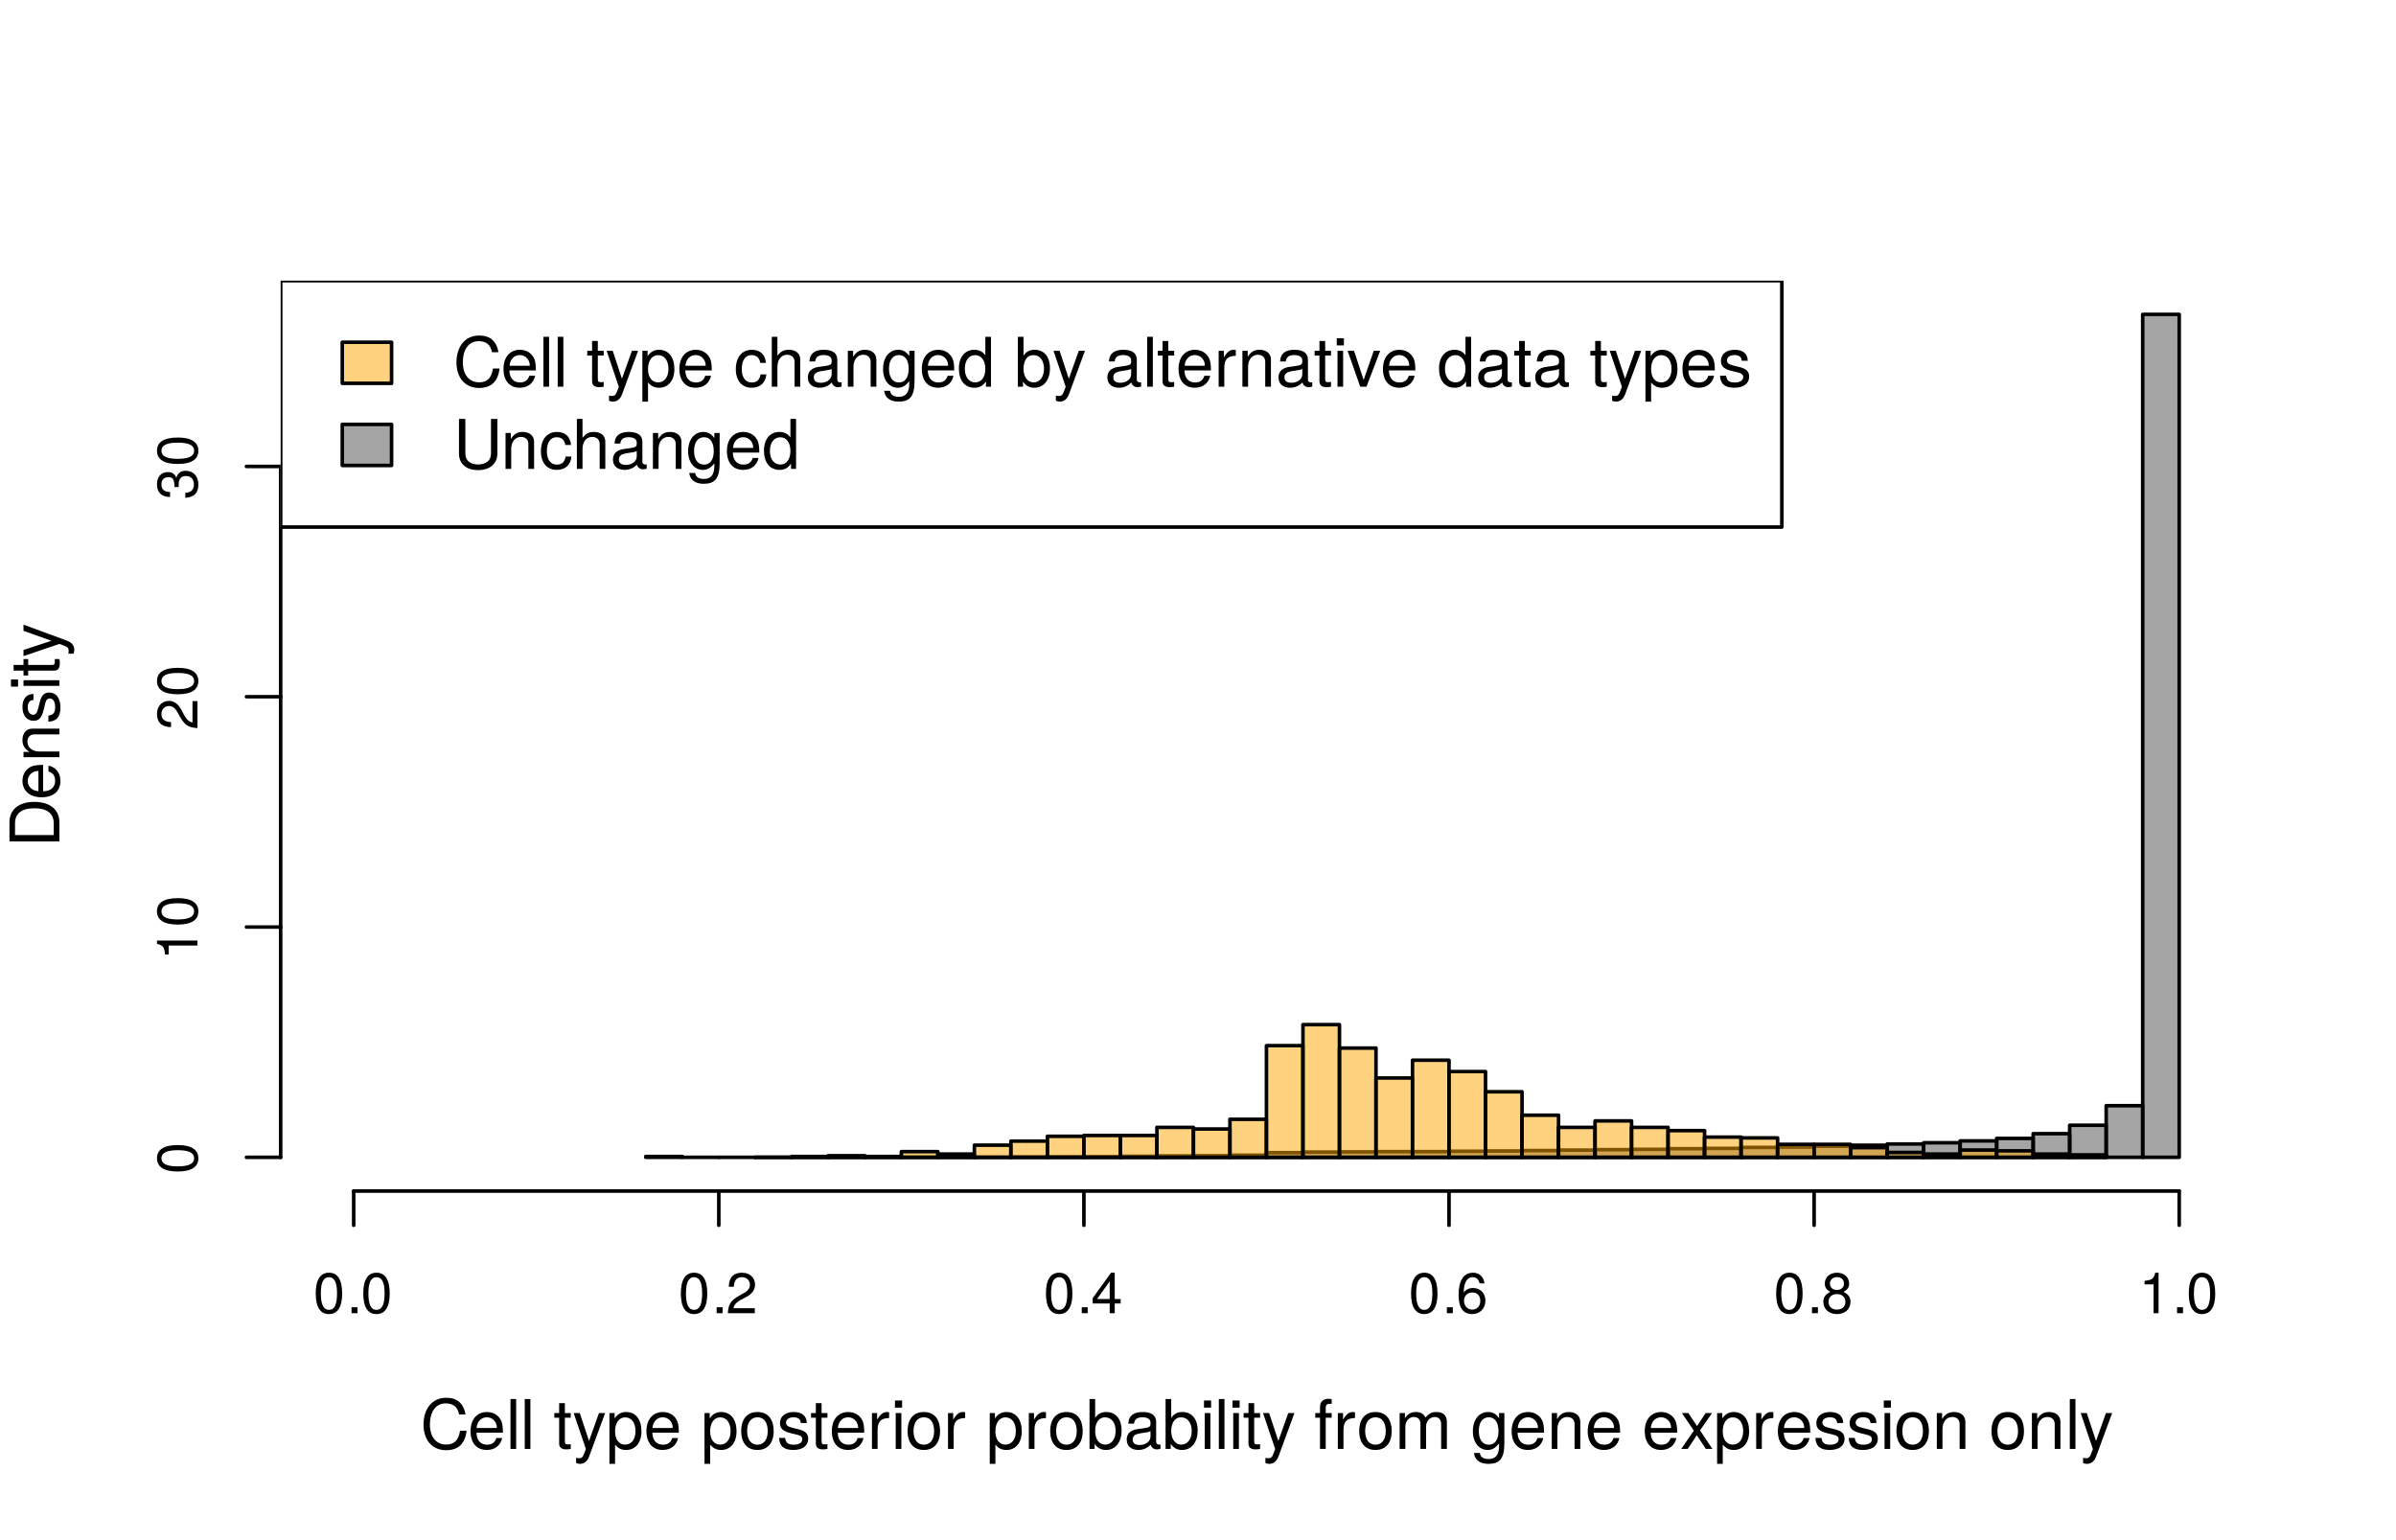 <?xml version="1.0" encoding="UTF-8"?>
<svg xmlns="http://www.w3.org/2000/svg" xmlns:xlink="http://www.w3.org/1999/xlink" width="504pt" height="324pt" viewBox="0 0 504 324" version="1.1">
<defs>
<g>
<symbol overflow="visible" id="glyph0-0">
<path style="stroke:none;" d=""/>
</symbol>
<symbol overflow="visible" id="glyph0-1">
<path style="stroke:none;" d="M 9.75 -3.828 L 8.375 -3.828 C 8.047 -1.844 7.219 -0.922 5.453 -0.922 C 3.359 -0.922 2.031 -2.516 2.031 -5.141 C 2.031 -7.844 3.297 -9.578 5.328 -9.578 C 6.969 -9.578 7.844 -8.844 8.172 -7.25 L 9.531 -7.25 C 9.125 -9.547 7.797 -10.766 5.484 -10.766 C 2.312 -10.766 0.688 -8.203 0.688 -5.125 C 0.688 -2.062 2.344 0.266 5.438 0.266 C 8 0.266 9.438 -1.094 9.75 -3.828 Z M 9.75 -3.828 "/>
</symbol>
<symbol overflow="visible" id="glyph0-2">
<path style="stroke:none;" d="M 7.391 -3.422 C 7.391 -4.531 7.297 -5.219 7.094 -5.781 C 6.594 -7.016 5.453 -7.766 4.031 -7.766 C 1.938 -7.766 0.578 -6.203 0.578 -3.734 C 0.578 -1.25 1.891 0.219 4 0.219 C 5.734 0.219 6.922 -0.766 7.234 -2.297 L 6.016 -2.297 C 5.688 -1.297 5.016 -0.891 4.047 -0.891 C 2.797 -0.891 1.859 -1.703 1.828 -3.422 Z M 6.109 -4.5 C 6.109 -4.5 6.109 -4.438 6.094 -4.406 L 1.859 -4.406 C 1.953 -5.75 2.812 -6.656 4.016 -6.656 C 5.203 -6.656 6.109 -5.672 6.109 -4.5 Z M 6.109 -4.5 "/>
</symbol>
<symbol overflow="visible" id="glyph0-3">
<path style="stroke:none;" d="M 2.172 0 L 2.172 -10.5 L 0.984 -10.5 L 0.984 0 Z M 2.172 0 "/>
</symbol>
<symbol overflow="visible" id="glyph0-4">
<path style="stroke:none;" d=""/>
</symbol>
<symbol overflow="visible" id="glyph0-5">
<path style="stroke:none;" d="M 3.656 0 L 3.656 -1.016 C 3.5 -0.969 3.312 -0.953 3.078 -0.953 C 2.562 -0.953 2.422 -1.094 2.422 -1.625 L 2.422 -6.562 L 3.656 -6.562 L 3.656 -7.547 L 2.422 -7.547 L 2.422 -9.625 L 1.219 -9.625 L 1.219 -7.547 L 0.203 -7.547 L 0.203 -6.562 L 1.219 -6.562 L 1.219 -1.094 C 1.219 -0.328 1.75 0.094 2.672 0.094 C 2.969 0.094 3.25 0.078 3.656 0 Z M 3.656 0 "/>
</symbol>
<symbol overflow="visible" id="glyph0-6">
<path style="stroke:none;" d="M 6.891 -7.547 L 5.594 -7.547 L 3.5 -1.672 L 1.562 -7.547 L 0.281 -7.547 L 2.844 0.031 L 2.375 1.219 C 2.172 1.75 1.938 1.953 1.406 1.953 C 1.234 1.953 1.031 1.938 0.781 1.875 L 0.781 2.953 C 1.016 3.078 1.266 3.141 1.578 3.141 C 2.438 3.141 3.125 2.672 3.531 1.578 Z M 6.891 -7.547 "/>
</symbol>
<symbol overflow="visible" id="glyph0-7">
<path style="stroke:none;" d="M 7.531 -3.703 C 7.531 -6.234 6.297 -7.766 4.297 -7.766 C 3.266 -7.766 2.453 -7.297 1.891 -6.406 L 1.891 -7.547 L 0.797 -7.547 L 0.797 3.141 L 1.984 3.141 L 1.984 -0.906 C 2.625 -0.125 3.328 0.219 4.312 0.219 C 6.25 0.219 7.531 -1.297 7.531 -3.703 Z M 6.281 -3.734 C 6.281 -2.016 5.406 -0.906 4.094 -0.906 C 2.828 -0.906 1.984 -1.938 1.984 -3.719 C 1.984 -5.484 2.828 -6.641 4.094 -6.641 C 5.422 -6.641 6.281 -5.531 6.281 -3.734 Z M 6.281 -3.734 "/>
</symbol>
<symbol overflow="visible" id="glyph0-8">
<path style="stroke:none;" d="M 7.344 -3.719 C 7.344 -6.328 6.094 -7.766 3.922 -7.766 C 1.797 -7.766 0.516 -6.312 0.516 -3.781 C 0.516 -1.234 1.781 0.219 3.938 0.219 C 6.047 0.219 7.344 -1.234 7.344 -3.719 Z M 6.094 -3.734 C 6.094 -1.953 5.266 -0.891 3.938 -0.891 C 2.594 -0.891 1.766 -1.938 1.766 -3.781 C 1.766 -5.594 2.594 -6.656 3.938 -6.656 C 5.281 -6.656 6.094 -5.609 6.094 -3.734 Z M 6.094 -3.734 "/>
</symbol>
<symbol overflow="visible" id="glyph0-9">
<path style="stroke:none;" d="M 6.609 -2.125 C 6.609 -3.234 5.984 -3.797 4.484 -4.156 L 3.328 -4.438 C 2.344 -4.672 1.938 -4.984 1.938 -5.516 C 1.938 -6.203 2.547 -6.656 3.531 -6.656 C 4.5 -6.656 5.016 -6.234 5.047 -5.453 L 6.312 -5.453 C 6.297 -6.922 5.312 -7.766 3.578 -7.766 C 1.812 -7.766 0.672 -6.859 0.672 -5.453 C 0.672 -4.281 1.281 -3.719 3.062 -3.281 L 4.188 -3.016 C 5.031 -2.812 5.359 -2.562 5.359 -2.016 C 5.359 -1.312 4.656 -0.891 3.594 -0.891 C 2.516 -0.891 1.922 -1.156 1.75 -2.312 L 0.484 -2.312 C 0.547 -0.562 1.531 0.219 3.5 0.219 C 5.406 0.219 6.609 -0.656 6.609 -2.125 Z M 6.609 -2.125 "/>
</symbol>
<symbol overflow="visible" id="glyph0-10">
<path style="stroke:none;" d="M 4.625 -6.5 L 4.625 -7.719 C 4.422 -7.75 4.328 -7.766 4.156 -7.766 C 3.391 -7.766 2.797 -7.297 2.109 -6.188 L 2.109 -7.547 L 1.016 -7.547 L 1.016 0 L 2.203 0 L 2.203 -3.922 C 2.203 -5.625 2.766 -6.469 4.625 -6.5 Z M 4.625 -6.5 "/>
</symbol>
<symbol overflow="visible" id="glyph0-11">
<path style="stroke:none;" d="M 2.203 0 L 2.203 -7.547 L 1.016 -7.547 L 1.016 0 Z M 2.359 -8.688 L 2.359 -10.188 L 0.859 -10.188 L 0.859 -8.688 Z M 2.359 -8.688 "/>
</symbol>
<symbol overflow="visible" id="glyph0-12">
<path style="stroke:none;" d="M 7.531 -3.859 C 7.531 -6.312 6.297 -7.766 4.312 -7.766 C 3.266 -7.766 2.531 -7.375 1.969 -6.531 L 1.969 -10.5 L 0.781 -10.5 L 0.781 0 L 1.859 0 L 1.859 -1.078 C 2.438 -0.203 3.203 0.219 4.25 0.219 C 6.234 0.219 7.531 -1.406 7.531 -3.859 Z M 6.281 -3.781 C 6.281 -2.078 5.391 -0.906 4.078 -0.906 C 2.812 -0.906 1.969 -2.062 1.969 -3.781 C 1.969 -5.547 2.812 -6.703 4.078 -6.641 C 5.422 -6.641 6.281 -5.469 6.281 -3.781 Z M 6.281 -3.781 "/>
</symbol>
<symbol overflow="visible" id="glyph0-13">
<path style="stroke:none;" d="M 7.703 -0.031 L 7.703 -0.938 C 7.578 -0.906 7.516 -0.906 7.453 -0.906 C 7.031 -0.906 6.797 -1.125 6.797 -1.5 L 6.797 -5.703 C 6.797 -7.047 5.812 -7.766 3.969 -7.766 C 2.125 -7.766 1.016 -7.062 0.938 -5.312 L 2.141 -5.312 C 2.25 -6.234 2.797 -6.656 3.922 -6.656 C 5 -6.656 5.609 -6.25 5.609 -5.531 L 5.609 -5.219 C 5.609 -4.703 5.297 -4.5 4.344 -4.375 C 2.656 -4.156 2.391 -4.109 1.938 -3.922 C 1.047 -3.562 0.609 -2.875 0.609 -1.953 C 0.609 -0.594 1.562 0.219 3.078 0.219 C 4.047 0.219 4.984 -0.188 5.641 -0.891 C 5.781 -0.312 6.297 0.094 6.891 0.094 C 7.125 0.094 7.312 0.078 7.703 -0.031 Z M 5.609 -2.609 C 5.609 -1.531 4.516 -0.828 3.344 -0.828 C 2.406 -0.828 1.859 -1.172 1.859 -1.984 C 1.859 -2.781 2.391 -3.125 3.672 -3.312 C 4.938 -3.484 5.203 -3.547 5.609 -3.734 Z M 5.609 -2.609 "/>
</symbol>
<symbol overflow="visible" id="glyph0-14">
<path style="stroke:none;" d="M 3.719 -6.562 L 3.719 -7.547 L 2.469 -7.547 L 2.469 -8.734 C 2.469 -9.234 2.75 -9.5 3.297 -9.5 C 3.406 -9.5 3.438 -9.5 3.719 -9.484 L 3.719 -10.469 C 3.438 -10.531 3.281 -10.547 3.047 -10.547 C 1.938 -10.547 1.266 -9.906 1.266 -8.828 L 1.266 -7.547 L 0.266 -7.547 L 0.266 -6.562 L 1.266 -6.562 L 1.266 0 L 2.469 0 L 2.469 -6.562 Z M 3.719 -6.562 "/>
</symbol>
<symbol overflow="visible" id="glyph0-15">
<path style="stroke:none;" d="M 10.953 0 L 10.953 -5.656 C 10.953 -7.016 10.203 -7.766 8.781 -7.766 C 7.781 -7.766 7.172 -7.469 6.469 -6.609 C 6.016 -7.422 5.422 -7.766 4.438 -7.766 C 3.422 -7.766 2.766 -7.391 2.125 -6.484 L 2.125 -7.547 L 1.016 -7.547 L 1.016 0 L 2.219 0 L 2.219 -4.734 C 2.219 -5.828 3.016 -6.719 3.984 -6.719 C 4.891 -6.719 5.391 -6.172 5.391 -5.203 L 5.391 0 L 6.578 0 L 6.578 -4.734 C 6.578 -5.828 7.391 -6.719 8.375 -6.719 C 9.25 -6.719 9.75 -6.156 9.75 -5.203 L 9.75 0 Z M 10.953 0 "/>
</symbol>
<symbol overflow="visible" id="glyph0-16">
<path style="stroke:none;" d="M 7.047 -1.234 L 7.047 -7.547 L 5.938 -7.547 L 5.938 -6.453 C 5.328 -7.344 4.594 -7.766 3.625 -7.766 C 1.719 -7.766 0.422 -6.156 0.422 -3.703 C 0.422 -1.328 1.75 0.219 3.531 0.219 C 4.484 0.219 5.141 -0.188 5.938 -1.141 L 5.938 -0.641 C 5.938 1.375 5.109 2.125 3.719 2.125 C 2.766 2.125 2.031 1.781 1.891 0.859 L 0.656 0.859 C 0.797 2.297 1.906 3.141 3.672 3.141 C 6.031 3.141 7.047 2.094 7.047 -1.234 Z M 5.812 -3.734 C 5.812 -1.938 5.047 -0.891 3.781 -0.891 C 2.469 -0.891 1.672 -1.938 1.672 -3.781 C 1.672 -5.594 2.484 -6.656 3.766 -6.656 C 5.062 -6.656 5.812 -5.562 5.812 -3.734 Z M 5.812 -3.734 "/>
</symbol>
<symbol overflow="visible" id="glyph0-17">
<path style="stroke:none;" d="M 7.016 0 L 7.016 -5.703 C 7.016 -6.953 6.078 -7.766 4.625 -7.766 C 3.5 -7.766 2.781 -7.328 2.125 -6.281 L 2.125 -7.547 L 1.016 -7.547 L 1.016 0 L 2.203 0 L 2.203 -4.156 C 2.203 -5.703 3.047 -6.719 4.266 -6.719 C 5.219 -6.719 5.812 -6.141 5.812 -5.234 L 5.812 0 Z M 7.016 0 "/>
</symbol>
<symbol overflow="visible" id="glyph0-18">
<path style="stroke:none;" d="M 6.812 0 L 4.203 -3.906 L 6.734 -7.547 L 5.391 -7.547 L 3.578 -4.812 L 1.75 -7.547 L 0.391 -7.547 L 2.906 -3.844 L 0.25 0 L 1.609 0 L 3.531 -2.891 L 5.422 0 Z M 6.812 0 "/>
</symbol>
<symbol overflow="visible" id="glyph0-19">
<path style="stroke:none;" d="M 6.875 -2.594 L 5.656 -2.594 C 5.453 -1.391 4.844 -0.891 3.812 -0.891 C 2.5 -0.891 1.703 -1.922 1.703 -3.703 C 1.703 -5.594 2.484 -6.656 3.781 -6.656 C 4.797 -6.656 5.438 -6.062 5.578 -5.016 L 6.781 -5.016 C 6.641 -6.859 5.484 -7.766 3.797 -7.766 C 1.766 -7.766 0.453 -6.203 0.453 -3.703 C 0.453 -1.266 1.75 0.219 3.781 0.219 C 5.594 0.219 6.734 -0.859 6.875 -2.594 Z M 6.875 -2.594 "/>
</symbol>
<symbol overflow="visible" id="glyph0-20">
<path style="stroke:none;" d="M 7 0 L 7 -5.703 C 7 -6.969 6.094 -7.766 4.625 -7.766 C 3.562 -7.766 2.906 -7.438 2.203 -6.516 L 2.203 -10.5 L 1.016 -10.5 L 1.016 0 L 2.203 0 L 2.203 -4.156 C 2.203 -5.703 3.016 -6.719 4.25 -6.719 C 5.094 -6.719 5.812 -6.219 5.812 -5.234 L 5.812 0 Z M 7 0 "/>
</symbol>
<symbol overflow="visible" id="glyph0-21">
<path style="stroke:none;" d="M 7.125 0 L 7.125 -10.5 L 5.938 -10.5 L 5.938 -6.594 C 5.438 -7.359 4.625 -7.766 3.609 -7.766 C 1.656 -7.766 0.375 -6.25 0.375 -3.844 C 0.375 -1.297 1.625 0.219 3.656 0.219 C 4.703 0.219 5.422 -0.172 6.062 -1.109 L 6.062 0 Z M 5.938 -3.75 C 5.938 -2 5.094 -0.906 3.828 -0.906 C 2.5 -0.906 1.625 -2.016 1.625 -3.781 C 1.625 -5.531 2.5 -6.641 3.812 -6.641 C 5.109 -6.641 5.938 -5.484 5.938 -3.75 Z M 5.938 -3.75 "/>
</symbol>
<symbol overflow="visible" id="glyph0-22">
<path style="stroke:none;" d="M 7 -7.547 L 5.641 -7.547 L 3.516 -1.422 L 1.5 -7.547 L 0.141 -7.547 L 2.797 0 L 4.109 0 Z M 7 -7.547 "/>
</symbol>
<symbol overflow="visible" id="glyph0-23">
<path style="stroke:none;" d="M 9.297 -3.203 L 9.297 -10.5 L 7.953 -10.5 L 7.953 -3.203 C 7.953 -1.781 6.922 -0.922 5.25 -0.922 C 3.672 -0.922 2.562 -1.672 2.562 -3.203 L 2.562 -10.5 L 1.219 -10.5 L 1.219 -3.203 C 1.219 -1.062 2.75 0.266 5.25 0.266 C 7.703 0.266 9.297 -1.094 9.297 -3.203 Z M 9.297 -3.203 "/>
</symbol>
<symbol overflow="visible" id="glyph1-0">
<path style="stroke:none;" d=""/>
</symbol>
<symbol overflow="visible" id="glyph1-1">
<path style="stroke:none;" d="M -5.266 -9.609 C -8.516 -9.609 -10.5 -8 -10.5 -5.328 L -10.5 -1.281 L 0 -1.281 L 0 -5.328 C 0 -7.984 -1.984 -9.609 -5.266 -9.609 Z M -5.25 -8.266 C -2.594 -8.266 -1.188 -7.172 -1.188 -5.094 L -1.188 -2.625 L -9.328 -2.625 L -9.328 -5.094 C -9.328 -7.172 -7.922 -8.266 -5.25 -8.266 Z M -5.25 -8.266 "/>
</symbol>
<symbol overflow="visible" id="glyph1-2">
<path style="stroke:none;" d="M -3.422 -7.391 C -4.531 -7.391 -5.219 -7.297 -5.781 -7.094 C -7.016 -6.594 -7.766 -5.453 -7.766 -4.031 C -7.766 -1.938 -6.203 -0.578 -3.734 -0.578 C -1.25 -0.578 0.219 -1.891 0.219 -4 C 0.219 -5.734 -0.766 -6.922 -2.297 -7.234 L -2.297 -6.016 C -1.297 -5.688 -0.891 -5.016 -0.891 -4.047 C -0.891 -2.797 -1.703 -1.859 -3.422 -1.828 Z M -4.5 -6.109 C -4.5 -6.109 -4.438 -6.109 -4.406 -6.094 L -4.406 -1.859 C -5.75 -1.953 -6.656 -2.812 -6.656 -4.016 C -6.656 -5.203 -5.672 -6.109 -4.5 -6.109 Z M -4.5 -6.109 "/>
</symbol>
<symbol overflow="visible" id="glyph1-3">
<path style="stroke:none;" d="M 0 -7.016 L -5.703 -7.016 C -6.953 -7.016 -7.766 -6.078 -7.766 -4.625 C -7.766 -3.5 -7.328 -2.781 -6.281 -2.125 L -7.547 -2.125 L -7.547 -1.016 L 0 -1.016 L 0 -2.203 L -4.156 -2.203 C -5.703 -2.203 -6.719 -3.047 -6.719 -4.266 C -6.719 -5.219 -6.141 -5.812 -5.234 -5.812 L 0 -5.812 Z M 0 -7.016 "/>
</symbol>
<symbol overflow="visible" id="glyph1-4">
<path style="stroke:none;" d="M -2.125 -6.609 C -3.234 -6.609 -3.797 -5.984 -4.156 -4.484 L -4.438 -3.328 C -4.672 -2.344 -4.984 -1.938 -5.516 -1.938 C -6.203 -1.938 -6.656 -2.547 -6.656 -3.531 C -6.656 -4.5 -6.234 -5.016 -5.453 -5.047 L -5.453 -6.312 C -6.922 -6.297 -7.766 -5.312 -7.766 -3.578 C -7.766 -1.812 -6.859 -0.672 -5.453 -0.672 C -4.281 -0.672 -3.719 -1.281 -3.281 -3.062 L -3.016 -4.188 C -2.812 -5.031 -2.562 -5.359 -2.016 -5.359 C -1.312 -5.359 -0.891 -4.656 -0.891 -3.594 C -0.891 -2.516 -1.156 -1.922 -2.312 -1.75 L -2.312 -0.484 C -0.562 -0.547 0.219 -1.531 0.219 -3.5 C 0.219 -5.406 -0.656 -6.609 -2.125 -6.609 Z M -2.125 -6.609 "/>
</symbol>
<symbol overflow="visible" id="glyph1-5">
<path style="stroke:none;" d="M 0 -2.203 L -7.547 -2.203 L -7.547 -1.016 L 0 -1.016 Z M -8.688 -2.359 L -10.188 -2.359 L -10.188 -0.859 L -8.688 -0.859 Z M -8.688 -2.359 "/>
</symbol>
<symbol overflow="visible" id="glyph1-6">
<path style="stroke:none;" d="M 0 -3.656 L -1.016 -3.656 C -0.969 -3.5 -0.953 -3.312 -0.953 -3.078 C -0.953 -2.562 -1.094 -2.422 -1.625 -2.422 L -6.562 -2.422 L -6.562 -3.656 L -7.547 -3.656 L -7.547 -2.422 L -9.625 -2.422 L -9.625 -1.219 L -7.547 -1.219 L -7.547 -0.203 L -6.562 -0.203 L -6.562 -1.219 L -1.094 -1.219 C -0.328 -1.219 0.094 -1.75 0.094 -2.672 C 0.094 -2.969 0.078 -3.25 0 -3.656 Z M 0 -3.656 "/>
</symbol>
<symbol overflow="visible" id="glyph1-7">
<path style="stroke:none;" d="M -7.547 -6.891 L -7.547 -5.594 L -1.672 -3.5 L -7.547 -1.562 L -7.547 -0.281 L 0.031 -2.844 L 1.219 -2.375 C 1.75 -2.172 1.953 -1.938 1.953 -1.406 C 1.953 -1.234 1.938 -1.031 1.875 -0.781 L 2.953 -0.781 C 3.078 -1.016 3.141 -1.266 3.141 -1.578 C 3.141 -2.438 2.672 -3.125 1.578 -3.531 Z M -7.547 -6.891 "/>
</symbol>
<symbol overflow="visible" id="glyph2-0">
<path style="stroke:none;" d=""/>
</symbol>
<symbol overflow="visible" id="glyph2-1">
<path style="stroke:none;" d="M 6.078 -4.094 C 6.078 -7.047 5.141 -8.516 3.297 -8.516 C 1.469 -8.516 0.516 -7.016 0.516 -4.156 C 0.516 -1.297 1.469 0.188 3.297 0.188 C 5.094 0.188 6.078 -1.297 6.078 -4.094 Z M 5 -4.188 C 5 -1.781 4.453 -0.703 3.281 -0.703 C 2.156 -0.703 1.594 -1.828 1.594 -4.156 C 1.594 -6.484 2.156 -7.578 3.297 -7.578 C 4.438 -7.578 5 -6.469 5 -4.188 Z M 5 -4.188 "/>
</symbol>
<symbol overflow="visible" id="glyph2-2">
<path style="stroke:none;" d="M 2.297 0 L 2.297 -1.25 L 1.047 -1.25 L 1.047 0 Z M 2.297 0 "/>
</symbol>
<symbol overflow="visible" id="glyph2-3">
<path style="stroke:none;" d="M 6.125 -6.016 C 6.125 -7.453 5.016 -8.516 3.406 -8.516 C 1.672 -8.516 0.656 -7.625 0.594 -5.562 L 1.656 -5.562 C 1.734 -6.984 2.328 -7.578 3.375 -7.578 C 4.328 -7.578 5.047 -6.906 5.047 -5.984 C 5.047 -5.312 4.656 -4.734 3.906 -4.312 L 2.797 -3.688 C 1.016 -2.672 0.5 -1.875 0.406 0 L 6.078 0 L 6.078 -1.047 L 1.594 -1.047 C 1.703 -1.734 2.094 -2.188 3.125 -2.797 L 4.328 -3.438 C 5.516 -4.078 6.125 -4.969 6.125 -6.016 Z M 6.125 -6.016 "/>
</symbol>
<symbol overflow="visible" id="glyph2-4">
<path style="stroke:none;" d="M 6.234 -2.047 L 6.234 -2.984 L 4.984 -2.984 L 4.984 -8.516 L 4.203 -8.516 L 0.344 -3.156 L 0.344 -2.047 L 3.922 -2.047 L 3.922 0 L 4.984 0 L 4.984 -2.047 Z M 3.922 -2.984 L 1.266 -2.984 L 3.922 -6.703 Z M 3.922 -2.984 "/>
</symbol>
<symbol overflow="visible" id="glyph2-5">
<path style="stroke:none;" d="M 6.156 -2.641 C 6.156 -4.219 5.078 -5.297 3.547 -5.297 C 2.719 -5.297 2.047 -4.969 1.594 -4.344 C 1.609 -6.422 2.281 -7.578 3.484 -7.578 C 4.234 -7.578 4.75 -7.109 4.922 -6.281 L 5.969 -6.281 C 5.766 -7.688 4.859 -8.516 3.562 -8.516 C 1.578 -8.516 0.516 -6.844 0.516 -3.875 C 0.516 -1.219 1.422 0.188 3.375 0.188 C 4.984 0.188 6.156 -0.969 6.156 -2.641 Z M 5.078 -2.562 C 5.078 -1.484 4.359 -0.75 3.391 -0.75 C 2.406 -0.75 1.656 -1.531 1.656 -2.609 C 1.656 -3.672 2.375 -4.359 3.422 -4.359 C 4.438 -4.359 5.078 -3.703 5.078 -2.562 Z M 5.078 -2.562 "/>
</symbol>
<symbol overflow="visible" id="glyph2-6">
<path style="stroke:none;" d="M 6.156 -2.406 C 6.156 -3.344 5.672 -4.016 4.688 -4.469 C 5.562 -5 5.859 -5.438 5.859 -6.234 C 5.859 -7.578 4.812 -8.516 3.297 -8.516 C 1.797 -8.516 0.75 -7.578 0.75 -6.234 C 0.75 -5.453 1.031 -5.016 1.891 -4.469 C 0.922 -4.016 0.438 -3.344 0.438 -2.406 C 0.438 -0.859 1.625 0.188 3.297 0.188 C 4.984 0.188 6.156 -0.859 6.156 -2.406 Z M 4.781 -6.219 C 4.781 -5.422 4.188 -4.891 3.297 -4.891 C 2.406 -4.891 1.828 -5.422 1.828 -6.234 C 1.828 -7.047 2.406 -7.578 3.297 -7.578 C 4.203 -7.578 4.781 -7.047 4.781 -6.219 Z M 5.078 -2.391 C 5.078 -1.375 4.359 -0.75 3.281 -0.75 C 2.25 -0.75 1.531 -1.391 1.531 -2.391 C 1.531 -3.391 2.25 -4.016 3.297 -4.016 C 4.359 -4.016 5.078 -3.391 5.078 -2.391 Z M 5.078 -2.391 "/>
</symbol>
<symbol overflow="visible" id="glyph2-7">
<path style="stroke:none;" d="M 4.156 0 L 4.156 -8.516 L 3.469 -8.516 C 3.094 -7.203 2.859 -7.016 1.219 -6.812 L 1.219 -6.062 L 3.109 -6.062 L 3.109 0 Z M 4.156 0 "/>
</symbol>
<symbol overflow="visible" id="glyph3-0">
<path style="stroke:none;" d=""/>
</symbol>
<symbol overflow="visible" id="glyph3-1">
<path style="stroke:none;" d="M -4.094 -6.078 C -7.047 -6.078 -8.516 -5.141 -8.516 -3.297 C -8.516 -1.469 -7.016 -0.516 -4.156 -0.516 C -1.297 -0.516 0.188 -1.469 0.188 -3.297 C 0.188 -5.094 -1.297 -6.078 -4.094 -6.078 Z M -4.188 -5 C -1.781 -5 -0.703 -4.453 -0.703 -3.281 C -0.703 -2.156 -1.828 -1.594 -4.156 -1.594 C -6.484 -1.594 -7.578 -2.156 -7.578 -3.297 C -7.578 -4.438 -6.469 -5 -4.188 -5 Z M -4.188 -5 "/>
</symbol>
<symbol overflow="visible" id="glyph3-2">
<path style="stroke:none;" d="M 0 -4.156 L -8.516 -4.156 L -8.516 -3.469 C -7.203 -3.094 -7.016 -2.859 -6.812 -1.219 L -6.062 -1.219 L -6.062 -3.109 L 0 -3.109 Z M 0 -4.156 "/>
</symbol>
<symbol overflow="visible" id="glyph3-3">
<path style="stroke:none;" d="M -6.016 -6.125 C -7.453 -6.125 -8.516 -5.016 -8.516 -3.406 C -8.516 -1.672 -7.625 -0.656 -5.562 -0.594 L -5.562 -1.656 C -6.984 -1.734 -7.578 -2.328 -7.578 -3.375 C -7.578 -4.328 -6.906 -5.047 -5.984 -5.047 C -5.312 -5.047 -4.734 -4.656 -4.312 -3.906 L -3.688 -2.797 C -2.672 -1.016 -1.875 -0.5 0 -0.406 L 0 -6.078 L -1.047 -6.078 L -1.047 -1.594 C -1.734 -1.703 -2.188 -2.094 -2.797 -3.125 L -3.438 -4.328 C -4.078 -5.516 -4.969 -6.125 -6.016 -6.125 Z M -6.016 -6.125 "/>
</symbol>
<symbol overflow="visible" id="glyph3-4">
<path style="stroke:none;" d="M -2.469 -6.078 C -3.5 -6.078 -4.109 -5.656 -4.453 -4.625 C -4.766 -5.422 -5.312 -5.812 -6.172 -5.812 C -7.625 -5.812 -8.516 -4.844 -8.516 -3.234 C -8.516 -1.516 -7.578 -0.594 -5.766 -0.562 L -5.766 -1.625 C -7.016 -1.641 -7.578 -2.156 -7.578 -3.234 C -7.578 -4.172 -7.031 -4.734 -6.125 -4.734 C -5.219 -4.734 -4.844 -4.344 -4.844 -2.656 L -3.953 -2.656 L -3.953 -3.234 C -3.953 -4.391 -3.406 -4.984 -2.453 -4.984 C -1.391 -4.984 -0.75 -4.328 -0.75 -3.234 C -0.75 -2.078 -1.328 -1.516 -2.562 -1.438 L -2.562 -0.391 C -0.672 -0.516 0.188 -1.453 0.188 -3.188 C 0.188 -4.938 -0.859 -6.078 -2.469 -6.078 Z M -2.469 -6.078 "/>
</symbol>
</g>
<clipPath id="clip1">
  <path d="M 59.039 59.039 L 375 59.039 L 375 111 L 59.039 111 Z M 59.039 59.039 "/>
</clipPath>
<clipPath id="clip2">
  <path d="M 59.039 59.039 L 376 59.039 L 376 112 L 59.039 112 Z M 59.039 59.039 "/>
</clipPath>
</defs>
<g id="surface745">
<rect x="0" y="0" width="504" height="324" style="fill:rgb(100%,100%,100%);fill-opacity:1;stroke:none;"/>
<g style="fill:rgb(0%,0%,0%);fill-opacity:1;">
  <use xlink:href="#glyph0-1" x="88.398" y="304.812"/>
  <use xlink:href="#glyph0-2" x="98.398" y="304.812"/>
  <use xlink:href="#glyph0-3" x="106.398" y="304.812"/>
  <use xlink:href="#glyph0-3" x="109.398" y="304.812"/>
  <use xlink:href="#glyph0-4" x="112.398" y="304.812"/>
  <use xlink:href="#glyph0-5" x="116.398" y="304.812"/>
  <use xlink:href="#glyph0-6" x="120.398" y="304.812"/>
  <use xlink:href="#glyph0-7" x="127.398" y="304.812"/>
  <use xlink:href="#glyph0-2" x="135.398" y="304.812"/>
  <use xlink:href="#glyph0-4" x="143.398" y="304.812"/>
  <use xlink:href="#glyph0-7" x="147.398" y="304.812"/>
  <use xlink:href="#glyph0-8" x="155.398" y="304.812"/>
  <use xlink:href="#glyph0-9" x="163.398" y="304.812"/>
  <use xlink:href="#glyph0-5" x="170.398" y="304.812"/>
  <use xlink:href="#glyph0-2" x="174.398" y="304.812"/>
  <use xlink:href="#glyph0-10" x="182.398" y="304.812"/>
  <use xlink:href="#glyph0-11" x="187.398" y="304.812"/>
  <use xlink:href="#glyph0-8" x="190.398" y="304.812"/>
  <use xlink:href="#glyph0-10" x="198.398" y="304.812"/>
  <use xlink:href="#glyph0-4" x="203.398" y="304.812"/>
  <use xlink:href="#glyph0-7" x="207.398" y="304.812"/>
  <use xlink:href="#glyph0-10" x="215.398" y="304.812"/>
  <use xlink:href="#glyph0-8" x="220.398" y="304.812"/>
  <use xlink:href="#glyph0-12" x="228.398" y="304.812"/>
  <use xlink:href="#glyph0-13" x="236.398" y="304.812"/>
  <use xlink:href="#glyph0-12" x="244.398" y="304.812"/>
  <use xlink:href="#glyph0-11" x="252.398" y="304.812"/>
  <use xlink:href="#glyph0-3" x="255.398" y="304.812"/>
  <use xlink:href="#glyph0-11" x="258.398" y="304.812"/>
  <use xlink:href="#glyph0-5" x="261.398" y="304.812"/>
  <use xlink:href="#glyph0-6" x="265.398" y="304.812"/>
  <use xlink:href="#glyph0-4" x="272.398" y="304.812"/>
  <use xlink:href="#glyph0-14" x="276.398" y="304.812"/>
  <use xlink:href="#glyph0-10" x="280.398" y="304.812"/>
  <use xlink:href="#glyph0-8" x="285.398" y="304.812"/>
  <use xlink:href="#glyph0-15" x="293.398" y="304.812"/>
  <use xlink:href="#glyph0-4" x="305.398" y="304.812"/>
  <use xlink:href="#glyph0-16" x="309.398" y="304.812"/>
  <use xlink:href="#glyph0-2" x="317.398" y="304.812"/>
  <use xlink:href="#glyph0-17" x="325.398" y="304.812"/>
  <use xlink:href="#glyph0-2" x="333.398" y="304.812"/>
  <use xlink:href="#glyph0-4" x="341.398" y="304.812"/>
  <use xlink:href="#glyph0-2" x="345.398" y="304.812"/>
  <use xlink:href="#glyph0-18" x="353.398" y="304.812"/>
  <use xlink:href="#glyph0-7" x="360.398" y="304.812"/>
  <use xlink:href="#glyph0-10" x="368.398" y="304.812"/>
  <use xlink:href="#glyph0-2" x="373.398" y="304.812"/>
  <use xlink:href="#glyph0-9" x="381.398" y="304.812"/>
  <use xlink:href="#glyph0-9" x="388.398" y="304.812"/>
  <use xlink:href="#glyph0-11" x="395.398" y="304.812"/>
  <use xlink:href="#glyph0-8" x="398.398" y="304.812"/>
  <use xlink:href="#glyph0-17" x="406.398" y="304.812"/>
  <use xlink:href="#glyph0-4" x="414.398" y="304.812"/>
  <use xlink:href="#glyph0-8" x="418.398" y="304.812"/>
  <use xlink:href="#glyph0-17" x="426.398" y="304.812"/>
  <use xlink:href="#glyph0-3" x="434.398" y="304.812"/>
  <use xlink:href="#glyph0-6" x="437.398" y="304.812"/>
</g>
<g style="fill:rgb(0%,0%,0%);fill-opacity:1;">
  <use xlink:href="#glyph1-1" x="12.491" y="178.301"/>
  <use xlink:href="#glyph1-2" x="12.491" y="168.301"/>
  <use xlink:href="#glyph1-3" x="12.491" y="160.301"/>
  <use xlink:href="#glyph1-4" x="12.491" y="152.301"/>
  <use xlink:href="#glyph1-5" x="12.491" y="145.301"/>
  <use xlink:href="#glyph1-6" x="12.491" y="142.301"/>
  <use xlink:href="#glyph1-7" x="12.491" y="138.301"/>
</g>
<path style="fill:none;stroke-width:0.75;stroke-linecap:round;stroke-linejoin:round;stroke:rgb(0%,0%,0%);stroke-opacity:1;stroke-miterlimit:10;" d="M 74.398 250.559 L 458.398 250.559 "/>
<path style="fill:none;stroke-width:0.75;stroke-linecap:round;stroke-linejoin:round;stroke:rgb(0%,0%,0%);stroke-opacity:1;stroke-miterlimit:10;" d="M 74.398 250.559 L 74.398 257.762 "/>
<path style="fill:none;stroke-width:0.75;stroke-linecap:round;stroke-linejoin:round;stroke:rgb(0%,0%,0%);stroke-opacity:1;stroke-miterlimit:10;" d="M 151.199 250.559 L 151.199 257.762 "/>
<path style="fill:none;stroke-width:0.75;stroke-linecap:round;stroke-linejoin:round;stroke:rgb(0%,0%,0%);stroke-opacity:1;stroke-miterlimit:10;" d="M 228 250.559 L 228 257.762 "/>
<path style="fill:none;stroke-width:0.75;stroke-linecap:round;stroke-linejoin:round;stroke:rgb(0%,0%,0%);stroke-opacity:1;stroke-miterlimit:10;" d="M 304.801 250.559 L 304.801 257.762 "/>
<path style="fill:none;stroke-width:0.75;stroke-linecap:round;stroke-linejoin:round;stroke:rgb(0%,0%,0%);stroke-opacity:1;stroke-miterlimit:10;" d="M 381.602 250.559 L 381.602 257.762 "/>
<path style="fill:none;stroke-width:0.75;stroke-linecap:round;stroke-linejoin:round;stroke:rgb(0%,0%,0%);stroke-opacity:1;stroke-miterlimit:10;" d="M 458.398 250.559 L 458.398 257.762 "/>
<g style="fill:rgb(0%,0%,0%);fill-opacity:1;">
  <use xlink:href="#glyph2-1" x="65.898" y="276.257"/>
  <use xlink:href="#glyph2-2" x="72.898" y="276.257"/>
  <use xlink:href="#glyph2-1" x="75.898" y="276.257"/>
</g>
<g style="fill:rgb(0%,0%,0%);fill-opacity:1;">
  <use xlink:href="#glyph2-1" x="142.699" y="276.257"/>
  <use xlink:href="#glyph2-2" x="149.699" y="276.257"/>
  <use xlink:href="#glyph2-3" x="152.699" y="276.257"/>
</g>
<g style="fill:rgb(0%,0%,0%);fill-opacity:1;">
  <use xlink:href="#glyph2-1" x="219.5" y="276.257"/>
  <use xlink:href="#glyph2-2" x="226.5" y="276.257"/>
  <use xlink:href="#glyph2-4" x="229.5" y="276.257"/>
</g>
<g style="fill:rgb(0%,0%,0%);fill-opacity:1;">
  <use xlink:href="#glyph2-1" x="296.301" y="276.257"/>
  <use xlink:href="#glyph2-2" x="303.301" y="276.257"/>
  <use xlink:href="#glyph2-5" x="306.301" y="276.257"/>
</g>
<g style="fill:rgb(0%,0%,0%);fill-opacity:1;">
  <use xlink:href="#glyph2-1" x="373.102" y="276.257"/>
  <use xlink:href="#glyph2-2" x="380.102" y="276.257"/>
  <use xlink:href="#glyph2-6" x="383.102" y="276.257"/>
</g>
<g style="fill:rgb(0%,0%,0%);fill-opacity:1;">
  <use xlink:href="#glyph2-7" x="449.898" y="276.257"/>
  <use xlink:href="#glyph2-2" x="456.898" y="276.257"/>
  <use xlink:href="#glyph2-1" x="459.898" y="276.257"/>
</g>
<path style="fill:none;stroke-width:0.75;stroke-linecap:round;stroke-linejoin:round;stroke:rgb(0%,0%,0%);stroke-opacity:1;stroke-miterlimit:10;" d="M 59.039 243.465 L 59.039 98.121 "/>
<path style="fill:none;stroke-width:0.75;stroke-linecap:round;stroke-linejoin:round;stroke:rgb(0%,0%,0%);stroke-opacity:1;stroke-miterlimit:10;" d="M 59.039 243.465 L 51.84 243.465 "/>
<path style="fill:none;stroke-width:0.75;stroke-linecap:round;stroke-linejoin:round;stroke:rgb(0%,0%,0%);stroke-opacity:1;stroke-miterlimit:10;" d="M 59.039 195.02 L 51.84 195.02 "/>
<path style="fill:none;stroke-width:0.75;stroke-linecap:round;stroke-linejoin:round;stroke:rgb(0%,0%,0%);stroke-opacity:1;stroke-miterlimit:10;" d="M 59.039 146.57 L 51.84 146.57 "/>
<path style="fill:none;stroke-width:0.75;stroke-linecap:round;stroke-linejoin:round;stroke:rgb(0%,0%,0%);stroke-opacity:1;stroke-miterlimit:10;" d="M 59.039 98.121 L 51.84 98.121 "/>
<g style="fill:rgb(0%,0%,0%);fill-opacity:1;">
  <use xlink:href="#glyph3-1" x="41.538" y="246.965"/>
</g>
<g style="fill:rgb(0%,0%,0%);fill-opacity:1;">
  <use xlink:href="#glyph3-2" x="41.538" y="202.02"/>
  <use xlink:href="#glyph3-1" x="41.538" y="195.02"/>
</g>
<g style="fill:rgb(0%,0%,0%);fill-opacity:1;">
  <use xlink:href="#glyph3-3" x="41.538" y="153.57"/>
  <use xlink:href="#glyph3-1" x="41.538" y="146.57"/>
</g>
<g style="fill:rgb(0%,0%,0%);fill-opacity:1;">
  <use xlink:href="#glyph3-4" x="41.538" y="105.121"/>
  <use xlink:href="#glyph3-1" x="41.538" y="98.121"/>
</g>
<path style="fill-rule:nonzero;fill:rgb(30.196%,30.196%,30.196%);fill-opacity:0.502;stroke-width:0.75;stroke-linecap:round;stroke-linejoin:round;stroke:rgb(0%,0%,0%);stroke-opacity:1;stroke-miterlimit:10;" d="M 158.879 243.465 L 166.559 243.465 L 166.559 243.449 L 158.879 243.449 Z M 158.879 243.465 "/>
<path style="fill:none;stroke-width:0.75;stroke-linecap:round;stroke-linejoin:round;stroke:rgb(0%,0%,0%);stroke-opacity:1;stroke-miterlimit:10;" d="M 166.559 243.465 L 174.238 243.465 Z M 166.559 243.465 "/>
<path style="fill-rule:nonzero;fill:rgb(30.196%,30.196%,30.196%);fill-opacity:0.502;stroke-width:0.75;stroke-linecap:round;stroke-linejoin:round;stroke:rgb(0%,0%,0%);stroke-opacity:1;stroke-miterlimit:10;" d="M 174.238 243.465 L 181.918 243.465 L 181.918 243.449 L 174.238 243.449 Z M 174.238 243.465 "/>
<path style="fill-rule:nonzero;fill:rgb(30.196%,30.196%,30.196%);fill-opacity:0.502;stroke-width:0.75;stroke-linecap:round;stroke-linejoin:round;stroke:rgb(0%,0%,0%);stroke-opacity:1;stroke-miterlimit:10;" d="M 181.922 243.465 L 189.602 243.465 L 189.602 243.438 L 181.922 243.438 Z M 181.922 243.465 "/>
<path style="fill-rule:nonzero;fill:rgb(30.196%,30.196%,30.196%);fill-opacity:0.502;stroke-width:0.75;stroke-linecap:round;stroke-linejoin:round;stroke:rgb(0%,0%,0%);stroke-opacity:1;stroke-miterlimit:10;" d="M 189.602 243.465 L 197.281 243.465 L 197.281 243.426 L 189.602 243.426 Z M 189.602 243.465 "/>
<path style="fill-rule:nonzero;fill:rgb(30.196%,30.196%,30.196%);fill-opacity:0.502;stroke-width:0.75;stroke-linecap:round;stroke-linejoin:round;stroke:rgb(0%,0%,0%);stroke-opacity:1;stroke-miterlimit:10;" d="M 197.281 243.465 L 204.961 243.465 L 204.961 243.43 L 197.281 243.43 Z M 197.281 243.465 "/>
<path style="fill-rule:nonzero;fill:rgb(30.196%,30.196%,30.196%);fill-opacity:0.502;stroke-width:0.75;stroke-linecap:round;stroke-linejoin:round;stroke:rgb(0%,0%,0%);stroke-opacity:1;stroke-miterlimit:10;" d="M 204.961 243.465 L 212.641 243.465 L 212.641 243.43 L 204.961 243.43 Z M 204.961 243.465 "/>
<path style="fill-rule:nonzero;fill:rgb(30.196%,30.196%,30.196%);fill-opacity:0.502;stroke-width:0.75;stroke-linecap:round;stroke-linejoin:round;stroke:rgb(0%,0%,0%);stroke-opacity:1;stroke-miterlimit:10;" d="M 212.641 243.465 L 220.32 243.465 L 220.32 243.383 L 212.641 243.383 Z M 212.641 243.465 "/>
<path style="fill-rule:nonzero;fill:rgb(30.196%,30.196%,30.196%);fill-opacity:0.502;stroke-width:0.75;stroke-linecap:round;stroke-linejoin:round;stroke:rgb(0%,0%,0%);stroke-opacity:1;stroke-miterlimit:10;" d="M 220.32 243.465 L 228 243.465 L 228 243.352 L 220.32 243.352 Z M 220.32 243.465 "/>
<path style="fill-rule:nonzero;fill:rgb(30.196%,30.196%,30.196%);fill-opacity:0.502;stroke-width:0.75;stroke-linecap:round;stroke-linejoin:round;stroke:rgb(0%,0%,0%);stroke-opacity:1;stroke-miterlimit:10;" d="M 228 243.465 L 235.68 243.465 L 235.68 243.332 L 228 243.332 Z M 228 243.465 "/>
<path style="fill-rule:nonzero;fill:rgb(30.196%,30.196%,30.196%);fill-opacity:0.502;stroke-width:0.75;stroke-linecap:round;stroke-linejoin:round;stroke:rgb(0%,0%,0%);stroke-opacity:1;stroke-miterlimit:10;" d="M 235.68 243.465 L 243.359 243.465 L 243.359 243.25 L 235.68 243.25 Z M 235.68 243.465 "/>
<path style="fill-rule:nonzero;fill:rgb(30.196%,30.196%,30.196%);fill-opacity:0.502;stroke-width:0.75;stroke-linecap:round;stroke-linejoin:round;stroke:rgb(0%,0%,0%);stroke-opacity:1;stroke-miterlimit:10;" d="M 243.359 243.465 L 251.039 243.465 L 251.039 243.172 L 243.359 243.172 Z M 243.359 243.465 "/>
<path style="fill-rule:nonzero;fill:rgb(30.196%,30.196%,30.196%);fill-opacity:0.502;stroke-width:0.75;stroke-linecap:round;stroke-linejoin:round;stroke:rgb(0%,0%,0%);stroke-opacity:1;stroke-miterlimit:10;" d="M 251.039 243.465 L 258.719 243.465 L 258.719 243.129 L 251.039 243.129 Z M 251.039 243.465 "/>
<path style="fill-rule:nonzero;fill:rgb(30.196%,30.196%,30.196%);fill-opacity:0.502;stroke-width:0.75;stroke-linecap:round;stroke-linejoin:round;stroke:rgb(0%,0%,0%);stroke-opacity:1;stroke-miterlimit:10;" d="M 258.719 243.465 L 266.398 243.465 L 266.398 243.023 L 258.719 243.023 Z M 258.719 243.465 "/>
<path style="fill-rule:nonzero;fill:rgb(30.196%,30.196%,30.196%);fill-opacity:0.502;stroke-width:0.75;stroke-linecap:round;stroke-linejoin:round;stroke:rgb(0%,0%,0%);stroke-opacity:1;stroke-miterlimit:10;" d="M 266.398 243.465 L 274.078 243.465 L 274.078 242.488 L 266.398 242.488 Z M 266.398 243.465 "/>
<path style="fill-rule:nonzero;fill:rgb(30.196%,30.196%,30.196%);fill-opacity:0.502;stroke-width:0.75;stroke-linecap:round;stroke-linejoin:round;stroke:rgb(0%,0%,0%);stroke-opacity:1;stroke-miterlimit:10;" d="M 274.078 243.465 L 281.758 243.465 L 281.758 242.367 L 274.078 242.367 Z M 274.078 243.465 "/>
<path style="fill-rule:nonzero;fill:rgb(30.196%,30.196%,30.196%);fill-opacity:0.502;stroke-width:0.75;stroke-linecap:round;stroke-linejoin:round;stroke:rgb(0%,0%,0%);stroke-opacity:1;stroke-miterlimit:10;" d="M 281.762 243.465 L 289.441 243.465 L 289.441 242.328 L 281.762 242.328 Z M 281.762 243.465 "/>
<path style="fill-rule:nonzero;fill:rgb(30.196%,30.196%,30.196%);fill-opacity:0.502;stroke-width:0.75;stroke-linecap:round;stroke-linejoin:round;stroke:rgb(0%,0%,0%);stroke-opacity:1;stroke-miterlimit:10;" d="M 289.441 243.465 L 297.121 243.465 L 297.121 242.273 L 289.441 242.273 Z M 289.441 243.465 "/>
<path style="fill-rule:nonzero;fill:rgb(30.196%,30.196%,30.196%);fill-opacity:0.502;stroke-width:0.75;stroke-linecap:round;stroke-linejoin:round;stroke:rgb(0%,0%,0%);stroke-opacity:1;stroke-miterlimit:10;" d="M 297.121 243.465 L 304.801 243.465 L 304.801 242.27 L 297.121 242.27 Z M 297.121 243.465 "/>
<path style="fill-rule:nonzero;fill:rgb(30.196%,30.196%,30.196%);fill-opacity:0.502;stroke-width:0.75;stroke-linecap:round;stroke-linejoin:round;stroke:rgb(0%,0%,0%);stroke-opacity:1;stroke-miterlimit:10;" d="M 304.801 243.465 L 312.48 243.465 L 312.48 242.191 L 304.801 242.191 Z M 304.801 243.465 "/>
<path style="fill-rule:nonzero;fill:rgb(30.196%,30.196%,30.196%);fill-opacity:0.502;stroke-width:0.75;stroke-linecap:round;stroke-linejoin:round;stroke:rgb(0%,0%,0%);stroke-opacity:1;stroke-miterlimit:10;" d="M 312.48 243.465 L 320.16 243.465 L 320.16 242.133 L 312.48 242.133 Z M 312.48 243.465 "/>
<path style="fill-rule:nonzero;fill:rgb(30.196%,30.196%,30.196%);fill-opacity:0.502;stroke-width:0.75;stroke-linecap:round;stroke-linejoin:round;stroke:rgb(0%,0%,0%);stroke-opacity:1;stroke-miterlimit:10;" d="M 320.16 243.465 L 327.84 243.465 L 327.84 242.039 L 320.16 242.039 Z M 320.16 243.465 "/>
<path style="fill-rule:nonzero;fill:rgb(30.196%,30.196%,30.196%);fill-opacity:0.502;stroke-width:0.75;stroke-linecap:round;stroke-linejoin:round;stroke:rgb(0%,0%,0%);stroke-opacity:1;stroke-miterlimit:10;" d="M 327.84 243.465 L 335.52 243.465 L 335.52 241.949 L 327.84 241.949 Z M 327.84 243.465 "/>
<path style="fill-rule:nonzero;fill:rgb(30.196%,30.196%,30.196%);fill-opacity:0.502;stroke-width:0.75;stroke-linecap:round;stroke-linejoin:round;stroke:rgb(0%,0%,0%);stroke-opacity:1;stroke-miterlimit:10;" d="M 335.52 243.465 L 343.199 243.465 L 343.199 241.848 L 335.52 241.848 Z M 335.52 243.465 "/>
<path style="fill-rule:nonzero;fill:rgb(30.196%,30.196%,30.196%);fill-opacity:0.502;stroke-width:0.75;stroke-linecap:round;stroke-linejoin:round;stroke:rgb(0%,0%,0%);stroke-opacity:1;stroke-miterlimit:10;" d="M 343.199 243.465 L 350.879 243.465 L 350.879 241.781 L 343.199 241.781 Z M 343.199 243.465 "/>
<path style="fill-rule:nonzero;fill:rgb(30.196%,30.196%,30.196%);fill-opacity:0.502;stroke-width:0.75;stroke-linecap:round;stroke-linejoin:round;stroke:rgb(0%,0%,0%);stroke-opacity:1;stroke-miterlimit:10;" d="M 350.879 243.465 L 358.559 243.465 L 358.559 241.652 L 350.879 241.652 Z M 350.879 243.465 "/>
<path style="fill-rule:nonzero;fill:rgb(30.196%,30.196%,30.196%);fill-opacity:0.502;stroke-width:0.75;stroke-linecap:round;stroke-linejoin:round;stroke:rgb(0%,0%,0%);stroke-opacity:1;stroke-miterlimit:10;" d="M 358.559 243.465 L 366.238 243.465 L 366.238 241.582 L 358.559 241.582 Z M 358.559 243.465 "/>
<path style="fill-rule:nonzero;fill:rgb(30.196%,30.196%,30.196%);fill-opacity:0.502;stroke-width:0.75;stroke-linecap:round;stroke-linejoin:round;stroke:rgb(0%,0%,0%);stroke-opacity:1;stroke-miterlimit:10;" d="M 366.238 243.465 L 373.918 243.465 L 373.918 241.387 L 366.238 241.387 Z M 366.238 243.465 "/>
<path style="fill-rule:nonzero;fill:rgb(30.196%,30.196%,30.196%);fill-opacity:0.502;stroke-width:0.75;stroke-linecap:round;stroke-linejoin:round;stroke:rgb(0%,0%,0%);stroke-opacity:1;stroke-miterlimit:10;" d="M 373.922 243.465 L 381.602 243.465 L 381.602 241.309 L 373.922 241.309 Z M 373.922 243.465 "/>
<path style="fill-rule:nonzero;fill:rgb(30.196%,30.196%,30.196%);fill-opacity:0.502;stroke-width:0.75;stroke-linecap:round;stroke-linejoin:round;stroke:rgb(0%,0%,0%);stroke-opacity:1;stroke-miterlimit:10;" d="M 381.602 243.465 L 389.281 243.465 L 389.281 241.145 L 381.602 241.145 Z M 381.602 243.465 "/>
<path style="fill-rule:nonzero;fill:rgb(30.196%,30.196%,30.196%);fill-opacity:0.502;stroke-width:0.75;stroke-linecap:round;stroke-linejoin:round;stroke:rgb(0%,0%,0%);stroke-opacity:1;stroke-miterlimit:10;" d="M 389.281 243.465 L 396.961 243.465 L 396.961 240.918 L 389.281 240.918 Z M 389.281 243.465 "/>
<path style="fill-rule:nonzero;fill:rgb(30.196%,30.196%,30.196%);fill-opacity:0.502;stroke-width:0.75;stroke-linecap:round;stroke-linejoin:round;stroke:rgb(0%,0%,0%);stroke-opacity:1;stroke-miterlimit:10;" d="M 396.961 243.465 L 404.641 243.465 L 404.641 240.664 L 396.961 240.664 Z M 396.961 243.465 "/>
<path style="fill-rule:nonzero;fill:rgb(30.196%,30.196%,30.196%);fill-opacity:0.502;stroke-width:0.75;stroke-linecap:round;stroke-linejoin:round;stroke:rgb(0%,0%,0%);stroke-opacity:1;stroke-miterlimit:10;" d="M 404.641 243.465 L 412.32 243.465 L 412.32 240.406 L 404.641 240.406 Z M 404.641 243.465 "/>
<path style="fill-rule:nonzero;fill:rgb(30.196%,30.196%,30.196%);fill-opacity:0.502;stroke-width:0.75;stroke-linecap:round;stroke-linejoin:round;stroke:rgb(0%,0%,0%);stroke-opacity:1;stroke-miterlimit:10;" d="M 412.32 243.465 L 420 243.465 L 420 240.008 L 412.32 240.008 Z M 412.32 243.465 "/>
<path style="fill-rule:nonzero;fill:rgb(30.196%,30.196%,30.196%);fill-opacity:0.502;stroke-width:0.75;stroke-linecap:round;stroke-linejoin:round;stroke:rgb(0%,0%,0%);stroke-opacity:1;stroke-miterlimit:10;" d="M 420 243.465 L 427.68 243.465 L 427.68 239.484 L 420 239.484 Z M 420 243.465 "/>
<path style="fill-rule:nonzero;fill:rgb(30.196%,30.196%,30.196%);fill-opacity:0.502;stroke-width:0.75;stroke-linecap:round;stroke-linejoin:round;stroke:rgb(0%,0%,0%);stroke-opacity:1;stroke-miterlimit:10;" d="M 427.68 243.465 L 435.359 243.465 L 435.359 238.488 L 427.68 238.488 Z M 427.68 243.465 "/>
<path style="fill-rule:nonzero;fill:rgb(30.196%,30.196%,30.196%);fill-opacity:0.502;stroke-width:0.75;stroke-linecap:round;stroke-linejoin:round;stroke:rgb(0%,0%,0%);stroke-opacity:1;stroke-miterlimit:10;" d="M 435.359 243.465 L 443.039 243.465 L 443.039 236.719 L 435.359 236.719 Z M 435.359 243.465 "/>
<path style="fill-rule:nonzero;fill:rgb(30.196%,30.196%,30.196%);fill-opacity:0.502;stroke-width:0.75;stroke-linecap:round;stroke-linejoin:round;stroke:rgb(0%,0%,0%);stroke-opacity:1;stroke-miterlimit:10;" d="M 443.039 243.465 L 450.719 243.465 L 450.719 232.602 L 443.039 232.602 Z M 443.039 243.465 "/>
<path style="fill-rule:nonzero;fill:rgb(30.196%,30.196%,30.196%);fill-opacity:0.502;stroke-width:0.75;stroke-linecap:round;stroke-linejoin:round;stroke:rgb(0%,0%,0%);stroke-opacity:1;stroke-miterlimit:10;" d="M 450.719 243.465 L 458.398 243.465 L 458.398 66.133 L 450.719 66.133 Z M 450.719 243.465 "/>
<path style="fill-rule:nonzero;fill:rgb(100%,64.706%,0%);fill-opacity:0.502;stroke-width:0.75;stroke-linecap:round;stroke-linejoin:round;stroke:rgb(0%,0%,0%);stroke-opacity:1;stroke-miterlimit:10;" d="M 135.84 243.465 L 143.52 243.465 L 143.52 243.293 L 135.84 243.293 Z M 135.84 243.465 "/>
<path style="fill:none;stroke-width:0.75;stroke-linecap:round;stroke-linejoin:round;stroke:rgb(0%,0%,0%);stroke-opacity:1;stroke-miterlimit:10;" d="M 143.52 243.465 L 151.199 243.465 Z M 143.52 243.465 "/>
<path style="fill:none;stroke-width:0.75;stroke-linecap:round;stroke-linejoin:round;stroke:rgb(0%,0%,0%);stroke-opacity:1;stroke-miterlimit:10;" d="M 151.199 243.465 L 158.879 243.465 Z M 151.199 243.465 "/>
<path style="fill:none;stroke-width:0.75;stroke-linecap:round;stroke-linejoin:round;stroke:rgb(0%,0%,0%);stroke-opacity:1;stroke-miterlimit:10;" d="M 158.879 243.465 L 166.559 243.465 Z M 158.879 243.465 "/>
<path style="fill-rule:nonzero;fill:rgb(100%,64.706%,0%);fill-opacity:0.502;stroke-width:0.75;stroke-linecap:round;stroke-linejoin:round;stroke:rgb(0%,0%,0%);stroke-opacity:1;stroke-miterlimit:10;" d="M 166.559 243.465 L 174.238 243.465 L 174.238 243.293 L 166.559 243.293 Z M 166.559 243.465 "/>
<path style="fill-rule:nonzero;fill:rgb(100%,64.706%,0%);fill-opacity:0.502;stroke-width:0.75;stroke-linecap:round;stroke-linejoin:round;stroke:rgb(0%,0%,0%);stroke-opacity:1;stroke-miterlimit:10;" d="M 174.238 243.465 L 181.918 243.465 L 181.918 243.125 L 174.238 243.125 Z M 174.238 243.465 "/>
<path style="fill-rule:nonzero;fill:rgb(100%,64.706%,0%);fill-opacity:0.502;stroke-width:0.75;stroke-linecap:round;stroke-linejoin:round;stroke:rgb(0%,0%,0%);stroke-opacity:1;stroke-miterlimit:10;" d="M 181.922 243.465 L 189.602 243.465 L 189.602 243.293 L 181.922 243.293 Z M 181.922 243.465 "/>
<path style="fill-rule:nonzero;fill:rgb(100%,64.706%,0%);fill-opacity:0.502;stroke-width:0.75;stroke-linecap:round;stroke-linejoin:round;stroke:rgb(0%,0%,0%);stroke-opacity:1;stroke-miterlimit:10;" d="M 189.602 243.465 L 197.281 243.465 L 197.281 242.273 L 189.602 242.273 Z M 189.602 243.465 "/>
<path style="fill-rule:nonzero;fill:rgb(100%,64.706%,0%);fill-opacity:0.502;stroke-width:0.75;stroke-linecap:round;stroke-linejoin:round;stroke:rgb(0%,0%,0%);stroke-opacity:1;stroke-miterlimit:10;" d="M 197.281 243.465 L 204.961 243.465 L 204.961 242.785 L 197.281 242.785 Z M 197.281 243.465 "/>
<path style="fill-rule:nonzero;fill:rgb(100%,64.706%,0%);fill-opacity:0.502;stroke-width:0.75;stroke-linecap:round;stroke-linejoin:round;stroke:rgb(0%,0%,0%);stroke-opacity:1;stroke-miterlimit:10;" d="M 204.961 243.465 L 212.641 243.465 L 212.641 240.91 L 204.961 240.91 Z M 204.961 243.465 "/>
<path style="fill-rule:nonzero;fill:rgb(100%,64.706%,0%);fill-opacity:0.502;stroke-width:0.75;stroke-linecap:round;stroke-linejoin:round;stroke:rgb(0%,0%,0%);stroke-opacity:1;stroke-miterlimit:10;" d="M 212.641 243.465 L 220.32 243.465 L 220.32 240.059 L 212.641 240.059 Z M 212.641 243.465 "/>
<path style="fill-rule:nonzero;fill:rgb(100%,64.706%,0%);fill-opacity:0.502;stroke-width:0.75;stroke-linecap:round;stroke-linejoin:round;stroke:rgb(0%,0%,0%);stroke-opacity:1;stroke-miterlimit:10;" d="M 220.32 243.465 L 228 243.465 L 228 239.039 L 220.32 239.039 Z M 220.32 243.465 "/>
<path style="fill-rule:nonzero;fill:rgb(100%,64.706%,0%);fill-opacity:0.502;stroke-width:0.75;stroke-linecap:round;stroke-linejoin:round;stroke:rgb(0%,0%,0%);stroke-opacity:1;stroke-miterlimit:10;" d="M 228 243.465 L 235.68 243.465 L 235.68 238.867 L 228 238.867 Z M 228 243.465 "/>
<path style="fill-rule:nonzero;fill:rgb(100%,64.706%,0%);fill-opacity:0.502;stroke-width:0.75;stroke-linecap:round;stroke-linejoin:round;stroke:rgb(0%,0%,0%);stroke-opacity:1;stroke-miterlimit:10;" d="M 235.68 243.465 L 243.359 243.465 L 243.359 238.867 L 235.68 238.867 Z M 235.68 243.465 "/>
<path style="fill-rule:nonzero;fill:rgb(100%,64.706%,0%);fill-opacity:0.502;stroke-width:0.75;stroke-linecap:round;stroke-linejoin:round;stroke:rgb(0%,0%,0%);stroke-opacity:1;stroke-miterlimit:10;" d="M 243.359 243.465 L 251.039 243.465 L 251.039 237.168 L 243.359 237.168 Z M 243.359 243.465 "/>
<path style="fill-rule:nonzero;fill:rgb(100%,64.706%,0%);fill-opacity:0.502;stroke-width:0.75;stroke-linecap:round;stroke-linejoin:round;stroke:rgb(0%,0%,0%);stroke-opacity:1;stroke-miterlimit:10;" d="M 251.039 243.465 L 258.719 243.465 L 258.719 237.508 L 251.039 237.508 Z M 251.039 243.465 "/>
<path style="fill-rule:nonzero;fill:rgb(100%,64.706%,0%);fill-opacity:0.502;stroke-width:0.75;stroke-linecap:round;stroke-linejoin:round;stroke:rgb(0%,0%,0%);stroke-opacity:1;stroke-miterlimit:10;" d="M 258.719 243.465 L 266.398 243.465 L 266.398 235.465 L 258.719 235.465 Z M 258.719 243.465 "/>
<path style="fill-rule:nonzero;fill:rgb(100%,64.706%,0%);fill-opacity:0.502;stroke-width:0.75;stroke-linecap:round;stroke-linejoin:round;stroke:rgb(0%,0%,0%);stroke-opacity:1;stroke-miterlimit:10;" d="M 266.398 243.465 L 274.078 243.465 L 274.078 219.973 L 266.398 219.973 Z M 266.398 243.465 "/>
<path style="fill-rule:nonzero;fill:rgb(100%,64.706%,0%);fill-opacity:0.502;stroke-width:0.75;stroke-linecap:round;stroke-linejoin:round;stroke:rgb(0%,0%,0%);stroke-opacity:1;stroke-miterlimit:10;" d="M 274.078 243.465 L 281.758 243.465 L 281.758 215.547 L 274.078 215.547 Z M 274.078 243.465 "/>
<path style="fill-rule:nonzero;fill:rgb(100%,64.706%,0%);fill-opacity:0.502;stroke-width:0.75;stroke-linecap:round;stroke-linejoin:round;stroke:rgb(0%,0%,0%);stroke-opacity:1;stroke-miterlimit:10;" d="M 281.762 243.465 L 289.441 243.465 L 289.441 220.484 L 281.762 220.484 Z M 281.762 243.465 "/>
<path style="fill-rule:nonzero;fill:rgb(100%,64.706%,0%);fill-opacity:0.502;stroke-width:0.75;stroke-linecap:round;stroke-linejoin:round;stroke:rgb(0%,0%,0%);stroke-opacity:1;stroke-miterlimit:10;" d="M 289.441 243.465 L 297.121 243.465 L 297.121 226.781 L 289.441 226.781 Z M 289.441 243.465 "/>
<path style="fill-rule:nonzero;fill:rgb(100%,64.706%,0%);fill-opacity:0.502;stroke-width:0.75;stroke-linecap:round;stroke-linejoin:round;stroke:rgb(0%,0%,0%);stroke-opacity:1;stroke-miterlimit:10;" d="M 297.121 243.465 L 304.801 243.465 L 304.801 223.035 L 297.121 223.035 Z M 297.121 243.465 "/>
<path style="fill-rule:nonzero;fill:rgb(100%,64.706%,0%);fill-opacity:0.502;stroke-width:0.75;stroke-linecap:round;stroke-linejoin:round;stroke:rgb(0%,0%,0%);stroke-opacity:1;stroke-miterlimit:10;" d="M 304.801 243.465 L 312.48 243.465 L 312.48 225.422 L 304.801 225.422 Z M 304.801 243.465 "/>
<path style="fill-rule:nonzero;fill:rgb(100%,64.706%,0%);fill-opacity:0.502;stroke-width:0.75;stroke-linecap:round;stroke-linejoin:round;stroke:rgb(0%,0%,0%);stroke-opacity:1;stroke-miterlimit:10;" d="M 312.48 243.465 L 320.16 243.465 L 320.16 229.676 L 312.48 229.676 Z M 312.48 243.465 "/>
<path style="fill-rule:nonzero;fill:rgb(100%,64.706%,0%);fill-opacity:0.502;stroke-width:0.75;stroke-linecap:round;stroke-linejoin:round;stroke:rgb(0%,0%,0%);stroke-opacity:1;stroke-miterlimit:10;" d="M 320.16 243.465 L 327.84 243.465 L 327.84 234.613 L 320.16 234.613 Z M 320.16 243.465 "/>
<path style="fill-rule:nonzero;fill:rgb(100%,64.706%,0%);fill-opacity:0.502;stroke-width:0.75;stroke-linecap:round;stroke-linejoin:round;stroke:rgb(0%,0%,0%);stroke-opacity:1;stroke-miterlimit:10;" d="M 327.84 243.465 L 335.52 243.465 L 335.52 237.168 L 327.84 237.168 Z M 327.84 243.465 "/>
<path style="fill-rule:nonzero;fill:rgb(100%,64.706%,0%);fill-opacity:0.502;stroke-width:0.75;stroke-linecap:round;stroke-linejoin:round;stroke:rgb(0%,0%,0%);stroke-opacity:1;stroke-miterlimit:10;" d="M 335.52 243.465 L 343.199 243.465 L 343.199 235.805 L 335.52 235.805 Z M 335.52 243.465 "/>
<path style="fill-rule:nonzero;fill:rgb(100%,64.706%,0%);fill-opacity:0.502;stroke-width:0.75;stroke-linecap:round;stroke-linejoin:round;stroke:rgb(0%,0%,0%);stroke-opacity:1;stroke-miterlimit:10;" d="M 343.199 243.465 L 350.879 243.465 L 350.879 237.168 L 343.199 237.168 Z M 343.199 243.465 "/>
<path style="fill-rule:nonzero;fill:rgb(100%,64.706%,0%);fill-opacity:0.502;stroke-width:0.75;stroke-linecap:round;stroke-linejoin:round;stroke:rgb(0%,0%,0%);stroke-opacity:1;stroke-miterlimit:10;" d="M 350.879 243.465 L 358.559 243.465 L 358.559 237.848 L 350.879 237.848 Z M 350.879 243.465 "/>
<path style="fill-rule:nonzero;fill:rgb(100%,64.706%,0%);fill-opacity:0.502;stroke-width:0.75;stroke-linecap:round;stroke-linejoin:round;stroke:rgb(0%,0%,0%);stroke-opacity:1;stroke-miterlimit:10;" d="M 358.559 243.465 L 366.238 243.465 L 366.238 239.211 L 358.559 239.211 Z M 358.559 243.465 "/>
<path style="fill-rule:nonzero;fill:rgb(100%,64.706%,0%);fill-opacity:0.502;stroke-width:0.75;stroke-linecap:round;stroke-linejoin:round;stroke:rgb(0%,0%,0%);stroke-opacity:1;stroke-miterlimit:10;" d="M 366.238 243.465 L 373.918 243.465 L 373.918 239.379 L 366.238 239.379 Z M 366.238 243.465 "/>
<path style="fill-rule:nonzero;fill:rgb(100%,64.706%,0%);fill-opacity:0.502;stroke-width:0.75;stroke-linecap:round;stroke-linejoin:round;stroke:rgb(0%,0%,0%);stroke-opacity:1;stroke-miterlimit:10;" d="M 373.922 243.465 L 381.602 243.465 L 381.602 240.742 L 373.922 240.742 Z M 373.922 243.465 "/>
<path style="fill-rule:nonzero;fill:rgb(100%,64.706%,0%);fill-opacity:0.502;stroke-width:0.75;stroke-linecap:round;stroke-linejoin:round;stroke:rgb(0%,0%,0%);stroke-opacity:1;stroke-miterlimit:10;" d="M 381.602 243.465 L 389.281 243.465 L 389.281 240.742 L 381.602 240.742 Z M 381.602 243.465 "/>
<path style="fill-rule:nonzero;fill:rgb(100%,64.706%,0%);fill-opacity:0.502;stroke-width:0.75;stroke-linecap:round;stroke-linejoin:round;stroke:rgb(0%,0%,0%);stroke-opacity:1;stroke-miterlimit:10;" d="M 389.281 243.465 L 396.961 243.465 L 396.961 241.422 L 389.281 241.422 Z M 389.281 243.465 "/>
<path style="fill-rule:nonzero;fill:rgb(100%,64.706%,0%);fill-opacity:0.502;stroke-width:0.75;stroke-linecap:round;stroke-linejoin:round;stroke:rgb(0%,0%,0%);stroke-opacity:1;stroke-miterlimit:10;" d="M 396.961 243.465 L 404.641 243.465 L 404.641 242.445 L 396.961 242.445 Z M 396.961 243.465 "/>
<path style="fill-rule:nonzero;fill:rgb(100%,64.706%,0%);fill-opacity:0.502;stroke-width:0.75;stroke-linecap:round;stroke-linejoin:round;stroke:rgb(0%,0%,0%);stroke-opacity:1;stroke-miterlimit:10;" d="M 404.641 243.465 L 412.32 243.465 L 412.32 242.785 L 404.641 242.785 Z M 404.641 243.465 "/>
<path style="fill-rule:nonzero;fill:rgb(100%,64.706%,0%);fill-opacity:0.502;stroke-width:0.75;stroke-linecap:round;stroke-linejoin:round;stroke:rgb(0%,0%,0%);stroke-opacity:1;stroke-miterlimit:10;" d="M 412.32 243.465 L 420 243.465 L 420 241.934 L 412.32 241.934 Z M 412.32 243.465 "/>
<path style="fill-rule:nonzero;fill:rgb(100%,64.706%,0%);fill-opacity:0.502;stroke-width:0.75;stroke-linecap:round;stroke-linejoin:round;stroke:rgb(0%,0%,0%);stroke-opacity:1;stroke-miterlimit:10;" d="M 420 243.465 L 427.68 243.465 L 427.68 242.102 L 420 242.102 Z M 420 243.465 "/>
<path style="fill-rule:nonzero;fill:rgb(100%,64.706%,0%);fill-opacity:0.502;stroke-width:0.75;stroke-linecap:round;stroke-linejoin:round;stroke:rgb(0%,0%,0%);stroke-opacity:1;stroke-miterlimit:10;" d="M 427.68 243.465 L 435.359 243.465 L 435.359 242.785 L 427.68 242.785 Z M 427.68 243.465 "/>
<path style="fill-rule:nonzero;fill:rgb(100%,64.706%,0%);fill-opacity:0.502;stroke-width:0.75;stroke-linecap:round;stroke-linejoin:round;stroke:rgb(0%,0%,0%);stroke-opacity:1;stroke-miterlimit:10;" d="M 435.359 243.465 L 443.039 243.465 L 443.039 242.953 L 435.359 242.953 Z M 435.359 243.465 "/>
<g clip-path="url(#clip1)" clip-rule="nonzero">
<path style=" stroke:none;fill-rule:nonzero;fill:rgb(100%,100%,100%);fill-opacity:1;" d="M 59.039 59.039 L 374.809 59.039 L 374.809 110.879 L 59.039 110.879 Z M 59.039 59.039 "/>
</g>
<g clip-path="url(#clip2)" clip-rule="nonzero">
<path style="fill:none;stroke-width:0.75;stroke-linecap:round;stroke-linejoin:round;stroke:rgb(0%,0%,0%);stroke-opacity:1;stroke-miterlimit:10;" d="M 59.039 59.039 L 374.809 59.039 L 374.809 110.879 L 59.039 110.879 Z M 59.039 59.039 "/>
</g>
<path style="fill-rule:nonzero;fill:rgb(100%,64.706%,0%);fill-opacity:0.502;stroke-width:0.75;stroke-linecap:round;stroke-linejoin:round;stroke:rgb(0%,0%,0%);stroke-opacity:1;stroke-miterlimit:10;" d="M 72 72 L 82.367 72 L 82.367 80.641 L 72 80.641 Z M 72 72 "/>
<path style="fill-rule:nonzero;fill:rgb(30.196%,30.196%,30.196%);fill-opacity:0.502;stroke-width:0.75;stroke-linecap:round;stroke-linejoin:round;stroke:rgb(0%,0%,0%);stroke-opacity:1;stroke-miterlimit:10;" d="M 72 89.281 L 82.367 89.281 L 82.367 97.922 L 72 97.922 Z M 72 89.281 "/>
<g style="fill:rgb(0%,0%,0%);fill-opacity:1;">
  <use xlink:href="#glyph0-1" x="95.328" y="81.351"/>
  <use xlink:href="#glyph0-2" x="105.328" y="81.351"/>
  <use xlink:href="#glyph0-3" x="113.328" y="81.351"/>
  <use xlink:href="#glyph0-3" x="116.328" y="81.351"/>
  <use xlink:href="#glyph0-4" x="119.328" y="81.351"/>
  <use xlink:href="#glyph0-5" x="123.328" y="81.351"/>
  <use xlink:href="#glyph0-6" x="127.328" y="81.351"/>
  <use xlink:href="#glyph0-7" x="134.328" y="81.351"/>
  <use xlink:href="#glyph0-2" x="142.328" y="81.351"/>
  <use xlink:href="#glyph0-4" x="150.328" y="81.351"/>
  <use xlink:href="#glyph0-19" x="154.328" y="81.351"/>
  <use xlink:href="#glyph0-20" x="161.328" y="81.351"/>
  <use xlink:href="#glyph0-13" x="169.328" y="81.351"/>
  <use xlink:href="#glyph0-17" x="177.328" y="81.351"/>
  <use xlink:href="#glyph0-16" x="185.328" y="81.351"/>
  <use xlink:href="#glyph0-2" x="193.328" y="81.351"/>
  <use xlink:href="#glyph0-21" x="201.328" y="81.351"/>
  <use xlink:href="#glyph0-4" x="209.328" y="81.351"/>
  <use xlink:href="#glyph0-12" x="213.328" y="81.351"/>
  <use xlink:href="#glyph0-6" x="221.328" y="81.351"/>
  <use xlink:href="#glyph0-4" x="228.328" y="81.351"/>
  <use xlink:href="#glyph0-13" x="232.328" y="81.351"/>
  <use xlink:href="#glyph0-3" x="240.328" y="81.351"/>
  <use xlink:href="#glyph0-5" x="243.328" y="81.351"/>
  <use xlink:href="#glyph0-2" x="247.328" y="81.351"/>
  <use xlink:href="#glyph0-10" x="255.328" y="81.351"/>
  <use xlink:href="#glyph0-17" x="260.328" y="81.351"/>
  <use xlink:href="#glyph0-13" x="268.328" y="81.351"/>
  <use xlink:href="#glyph0-5" x="276.328" y="81.351"/>
  <use xlink:href="#glyph0-11" x="280.328" y="81.351"/>
  <use xlink:href="#glyph0-22" x="283.328" y="81.351"/>
  <use xlink:href="#glyph0-2" x="290.328" y="81.351"/>
  <use xlink:href="#glyph0-4" x="298.328" y="81.351"/>
  <use xlink:href="#glyph0-21" x="302.328" y="81.351"/>
  <use xlink:href="#glyph0-13" x="310.328" y="81.351"/>
  <use xlink:href="#glyph0-5" x="318.328" y="81.351"/>
  <use xlink:href="#glyph0-13" x="322.328" y="81.351"/>
  <use xlink:href="#glyph0-4" x="330.328" y="81.351"/>
  <use xlink:href="#glyph0-5" x="334.328" y="81.351"/>
  <use xlink:href="#glyph0-6" x="338.328" y="81.351"/>
  <use xlink:href="#glyph0-7" x="345.328" y="81.351"/>
  <use xlink:href="#glyph0-2" x="353.328" y="81.351"/>
  <use xlink:href="#glyph0-9" x="361.328" y="81.351"/>
</g>
<g style="fill:rgb(0%,0%,0%);fill-opacity:1;">
  <use xlink:href="#glyph0-23" x="95.328" y="98.632"/>
  <use xlink:href="#glyph0-17" x="105.328" y="98.632"/>
  <use xlink:href="#glyph0-19" x="113.328" y="98.632"/>
  <use xlink:href="#glyph0-20" x="120.328" y="98.632"/>
  <use xlink:href="#glyph0-13" x="128.328" y="98.632"/>
  <use xlink:href="#glyph0-17" x="136.328" y="98.632"/>
  <use xlink:href="#glyph0-16" x="144.328" y="98.632"/>
  <use xlink:href="#glyph0-2" x="152.328" y="98.632"/>
  <use xlink:href="#glyph0-21" x="160.328" y="98.632"/>
</g>
</g>
</svg>
